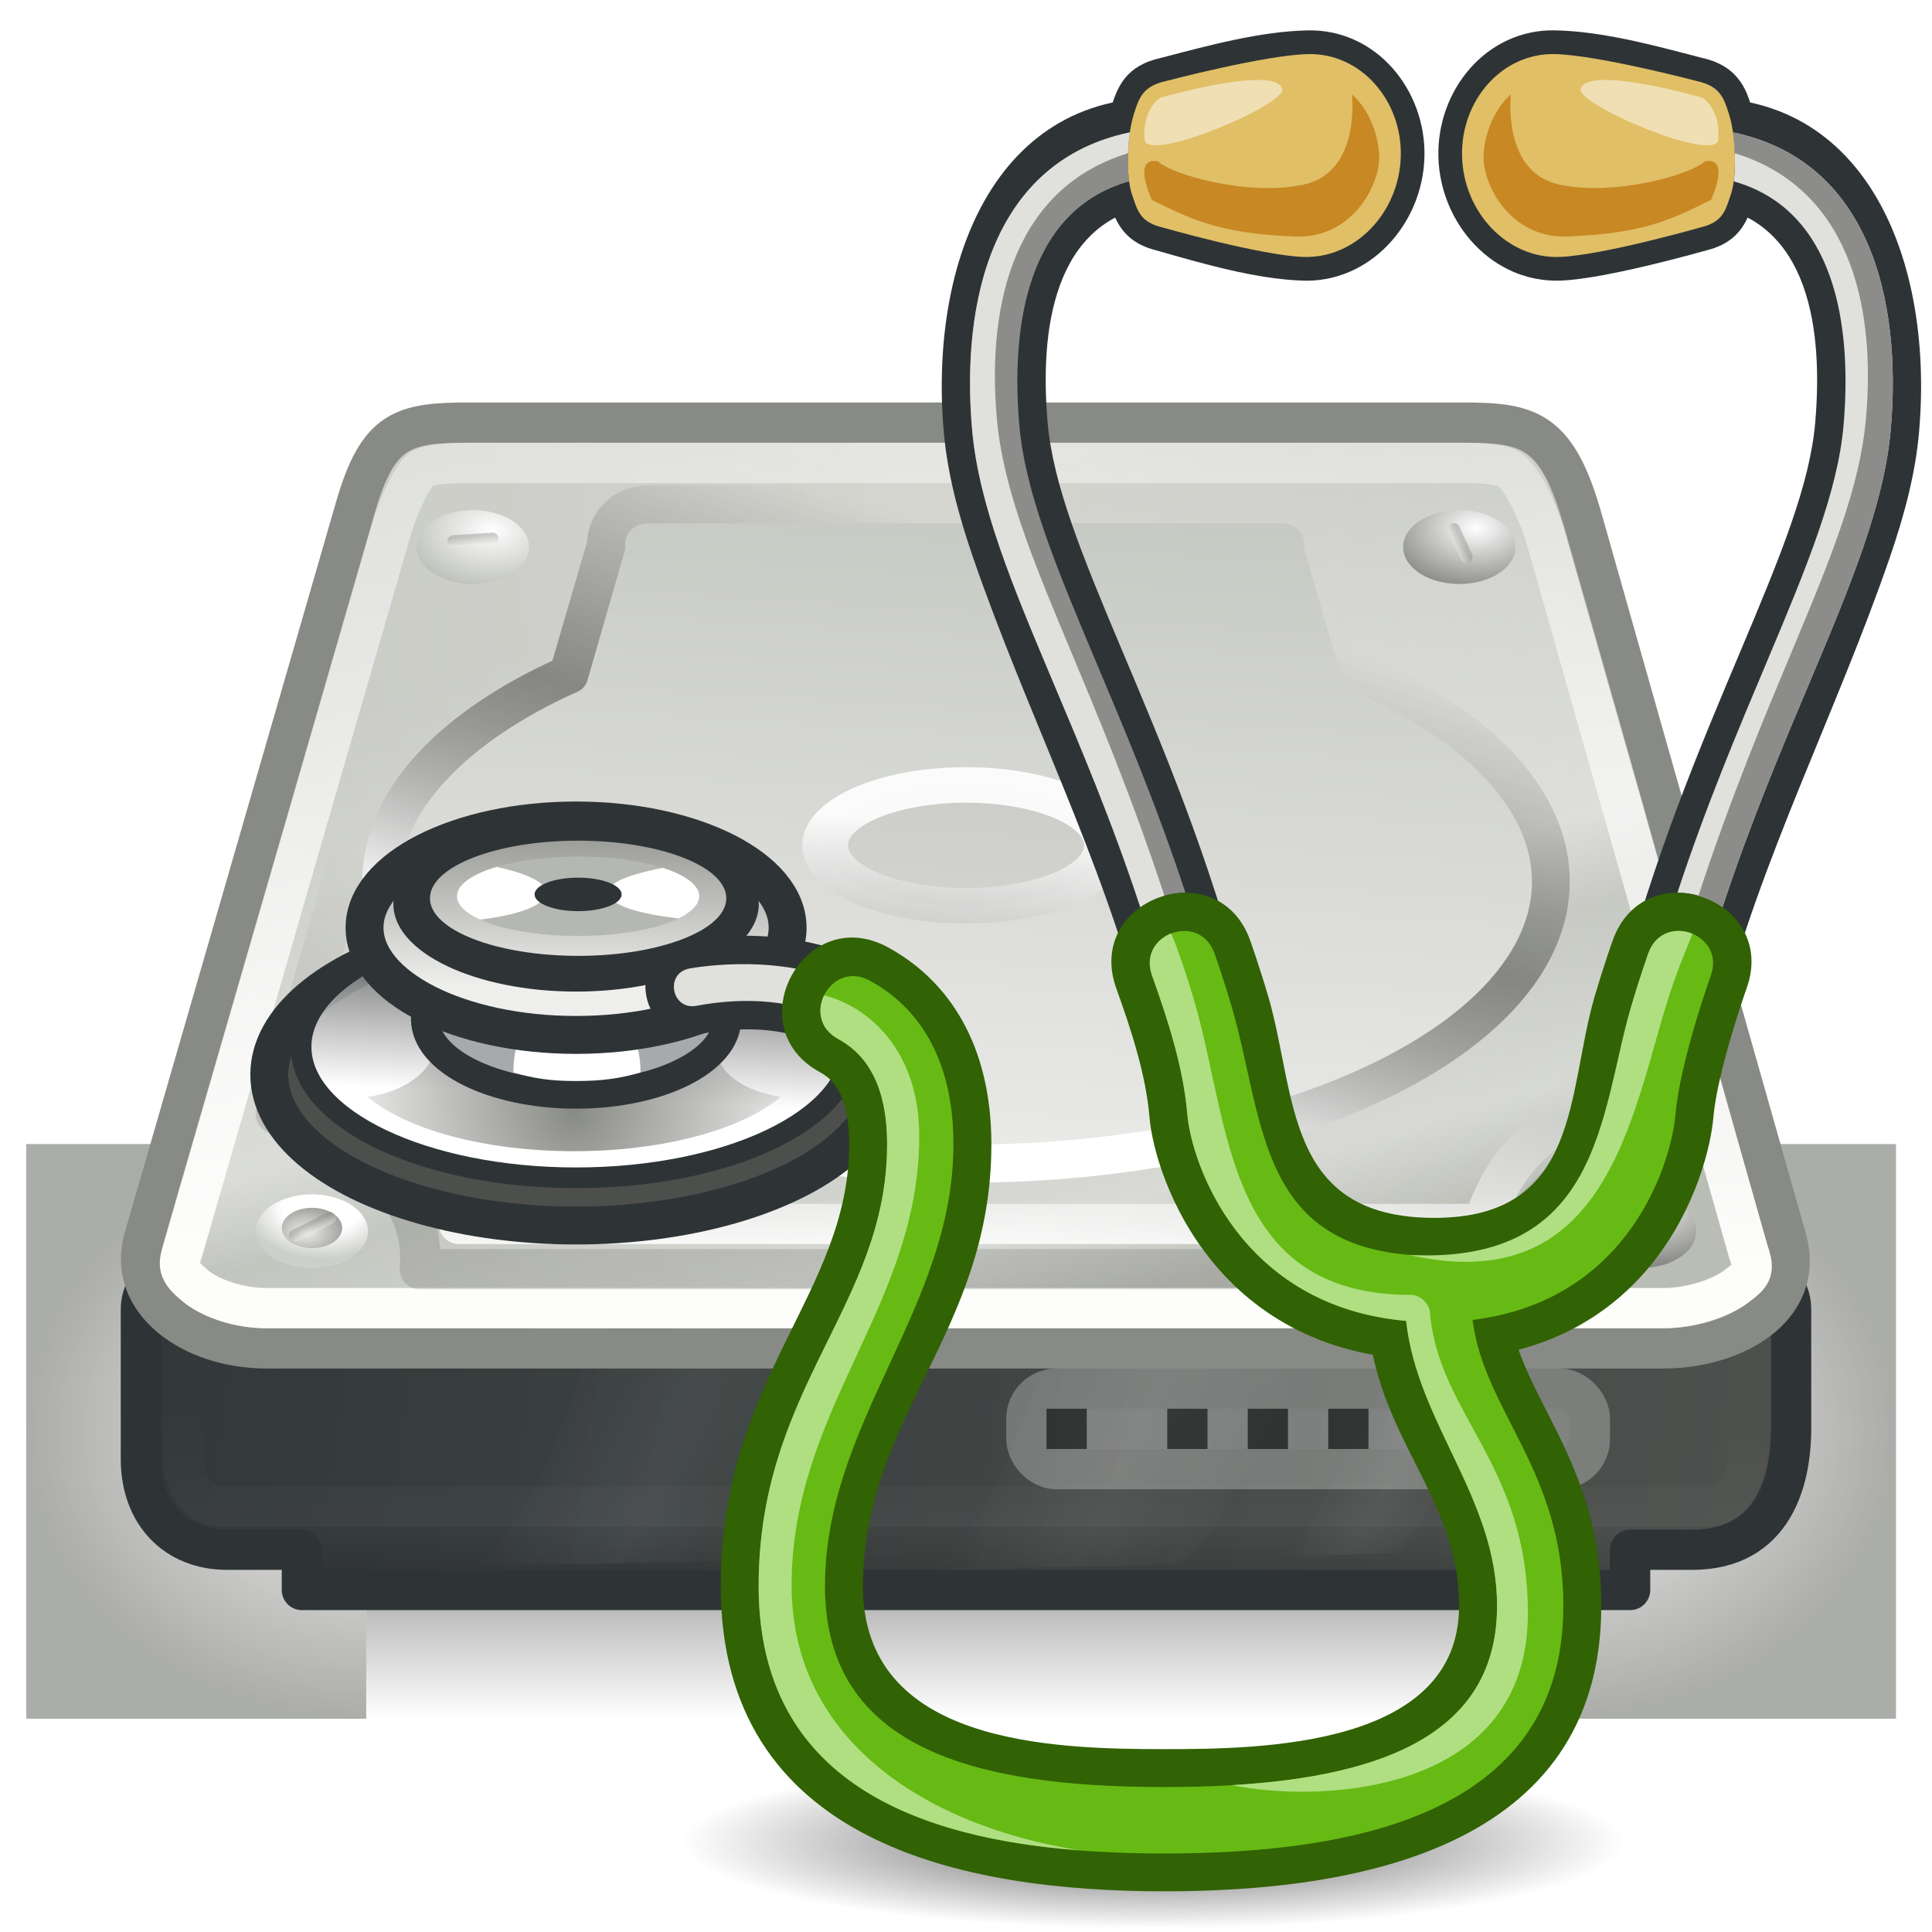 <?xml version="1.0" encoding="UTF-8" standalone="no"?>
<!-- Created with Inkscape (http://www.inkscape.org/) -->
<svg id="svg2" xmlns:rdf="http://www.w3.org/1999/02/22-rdf-syntax-ns#" xmlns="http://www.w3.org/2000/svg" height="48" width="48" version="1.0" xmlns:cc="http://creativecommons.org/ns#" xmlns:xlink="http://www.w3.org/1999/xlink" xmlns:dc="http://purl.org/dc/elements/1.1/">
 <defs id="defs4">
  <filter id="filter5296" height="1.668" width="1.196" y="-.334" x="-.098">
   <feGaussianBlur id="feGaussianBlur5298" stdDeviation="0.818"/>
  </filter>
  <linearGradient id="linearGradient9633">
   <stop id="stop9635" style="stop-color:#eeeeec;" offset="0"/>
   <stop id="stop9639" style="stop-color:#888a85;" offset="1"/>
  </linearGradient>
  <linearGradient id="linearGradient2909">
   <stop id="stop2911" style="stop-color:white;stop-opacity:0;" offset="0"/>
   <stop id="stop2917" style="stop-color:white;" offset=".5"/>
   <stop id="stop2913" style="stop-color:white;stop-opacity:0;" offset="1"/>
  </linearGradient>
  <linearGradient id="linearGradient3474" y2="14.998" gradientUnits="userSpaceOnUse" x2="24.999" gradientTransform="matrix(1 0 0 .996 0 -3.931)" y1="35.355" x1="24.749">
   <stop id="stop3470" style="stop-color:#fdfdfc;" offset="0"/>
   <stop id="stop3472" style="stop-color:white;stop-opacity:0.371;" offset="1"/>
  </linearGradient>
  <radialGradient id="radialGradient4700" xlink:href="#linearGradient9633" gradientUnits="userSpaceOnUse" cy="17" cx="0" gradientTransform="matrix(4.096 0 0 3.101 -9.539 -94.543)" r="2"/>
  <radialGradient id="radialGradient4702" xlink:href="#linearGradient9633" gradientUnits="userSpaceOnUse" cy="17" cx="0" gradientTransform="matrix(4.096 0 0 3.101 38.21 -10.9)" r="2"/>
  <linearGradient id="linearGradient4704" y2="13.979" gradientUnits="userSpaceOnUse" x2="9.899" gradientTransform="matrix(2.048 0 0 2.067 1.348 6.674)" y1="20" x1="9.899">
   <stop id="stop2902" style="stop-color:black;stop-opacity:0;" offset="0"/>
   <stop id="stop2908" style="stop-color:black;" offset=".5"/>
   <stop id="stop2904" style="stop-color:black;stop-opacity:0;" offset="1"/>
  </linearGradient>
  <linearGradient id="linearGradient4711" y2="36.377" xlink:href="#linearGradient2909" gradientUnits="userSpaceOnUse" x2="20.329" gradientTransform="matrix(1 0 0 1.423 10.5 -14.957)" y1="33.062" x1="15.335"/>
  <linearGradient id="linearGradient4713" y2="36.377" xlink:href="#linearGradient2909" gradientUnits="userSpaceOnUse" x2="20.329" gradientTransform="matrix(1 0 0 1.423 -.875 -15.046)" y1="33.062" x1="15.335"/>
  <linearGradient id="linearGradient4715" y2="36.377" xlink:href="#linearGradient2909" gradientUnits="userSpaceOnUse" x2="20.329" gradientTransform="matrix(.46 0 -.391 1.37 40.625 -13.299)" y1="33.062" x1="15.335"/>
  <radialGradient id="radialGradient5748" gradientUnits="userSpaceOnUse" cy="16.48" cx="25.252" gradientTransform="matrix(1.033 -.596 .575 .996 -12.235 11.554)" r="21.98">
   <stop id="stop5742" style="stop-color:#d0d0cb;" offset="0"/>
   <stop id="stop5744" style="stop-color:#babdb6;" offset="1"/>
  </radialGradient>
  <linearGradient id="linearGradient5790" y2="12.143" gradientUnits="userSpaceOnUse" x2="22.212" gradientTransform="matrix(.94 0 0 .932 1.332 1.401)" y1="25.461" x1="18.049">
   <stop id="stop2066" style="stop-color:white;" offset="0"/>
   <stop id="stop2070" style="stop-color:#555753;stop-opacity:0.6;" offset=".5"/>
   <stop id="stop2068" style="stop-color:#555753;stop-opacity:0;" offset="1"/>
  </linearGradient>
  <linearGradient id="linearGradient5865" y2="6.832" gradientUnits="userSpaceOnUse" x2="25.818" y1="36.638" x1="24">
   <stop id="stop8633" style="stop-color:#eeeeec;" offset="0"/>
   <stop id="stop8637" style="stop-color:#eeeeec;" offset=".2"/>
   <stop id="stop8635" style="stop-color:#babdb6;" offset="1"/>
  </linearGradient>
  <linearGradient id="linearGradient7658" y2="31.22" gradientUnits="userSpaceOnUse" x2="32.043" y1="12.669" x1="27.058">
   <stop id="stop2841" style="stop-color:white;stop-opacity:0.258;" offset="0"/>
   <stop id="stop2847" style="stop-color:white;" offset=".547"/>
   <stop id="stop2849" style="stop-color:white;stop-opacity:0.247;" offset=".662"/>
   <stop id="stop2851" style="stop-color:white;stop-opacity:0.835;" offset=".875"/>
   <stop id="stop2843" style="stop-color:white;stop-opacity:0;" offset="1"/>
  </linearGradient>
  <linearGradient id="linearGradient8603" y2="40.647" gradientUnits="userSpaceOnUse" x2="18.498" y1="24.036" x1="20.304">
   <stop id="stop5692" style="stop-color:white;" offset="0"/>
   <stop id="stop5694" style="stop-color:#888a85;stop-opacity:0.598;" offset="1"/>
  </linearGradient>
  <radialGradient id="radialGradient8619" xlink:href="#linearGradient9633" gradientUnits="userSpaceOnUse" cy="30.574" cx="7.518" gradientTransform="matrix(1.663 0 0 1.614 -4.989 -18.656)" r=".531"/>
  <radialGradient id="radialGradient8623" gradientUnits="userSpaceOnUse" cy="30.304" cx="7.519" gradientTransform="matrix(1.39 0 0 1.349 -2.92 -10.638)" r=".531">
   <stop id="stop9615" style="stop-color:white;" offset="0"/>
   <stop id="stop9619" style="stop-color:white;" offset=".5"/>
   <stop id="stop9617" style="stop-color:#cccfca;" offset="1"/>
  </radialGradient>
  <radialGradient id="radialGradient8664" xlink:href="#linearGradient9633" gradientUnits="userSpaceOnUse" cy="30.308" cx="7.534" gradientTransform="matrix(1.569 0 0 1.523 -4.289 -15.921)" r=".531"/>
  <radialGradient id="radialGradient8676" gradientUnits="userSpaceOnUse" cy="30.361" cx="7.479" gradientTransform="matrix(1.663 0 0 1.614 -4.989 -18.656)" r=".531">
   <stop id="stop8627" style="stop-color:white;" offset="0"/>
   <stop id="stop8629" style="stop-color:#babdb6;" offset="1"/>
  </radialGradient>
  <radialGradient id="radialGradient8680" gradientUnits="userSpaceOnUse" cy="30.338" cx="7.489" gradientTransform="matrix(1.663 0 0 1.614 -4.989 -18.656)" r=".531">
   <stop id="stop9643" style="stop-color:white;" offset="0"/>
   <stop id="stop9645" style="stop-color:#888a85;" offset="1"/>
  </radialGradient>
  <linearGradient id="linearGradient8716" y2="30.359" xlink:href="#linearGradient9633" gradientUnits="userSpaceOnUse" x2="40.711" y1="30.555" x1="40.617"/>
  <linearGradient id="linearGradient9605" y2="30.359" xlink:href="#linearGradient9633" gradientUnits="userSpaceOnUse" x2="40.711" gradientTransform="matrix(.603 -.798 .798 .603 -41.126 44.628)" y1="30.555" x1="40.617"/>
  <linearGradient id="linearGradient9649" y2="30.359" xlink:href="#linearGradient9633" gradientUnits="userSpaceOnUse" x2="40.711" gradientTransform="matrix(.866 -.5 .5 .866 -38.792 7.403)" y1="30.555" x1="40.617"/>
  <linearGradient id="linearGradient9654" y2="30.359" xlink:href="#linearGradient9633" gradientUnits="userSpaceOnUse" x2="40.711" gradientTransform="matrix(.707 .528 -.707 .528 29.006 -24.092)" y1="30.555" x1="40.617"/>
  <linearGradient id="linearGradient2973" y2="34.046" gradientUnits="userSpaceOnUse" x2="12.5" y1="43.188" x1="12.5">
   <stop id="stop2969" style="stop-color:white;" offset="0"/>
   <stop id="stop2971" style="stop-color:white;stop-opacity:0;" offset="1"/>
  </linearGradient>
  <linearGradient id="linearGradient5655" y2="35.5" gradientUnits="userSpaceOnUse" x2="-2.814" gradientTransform="translate(0,50)" y1="43.573" x1="53.813">
   <stop id="stop2901" style="stop-color:#555753;" offset="0"/>
   <stop id="stop2903" style="stop-color:#2e3436;" offset="1"/>
  </linearGradient>
  <linearGradient id="linearGradient2992" y2="37.996" gradientUnits="userSpaceOnUse" x2="21.938" y1="39" x1="21.938">
   <stop id="stop2988" style="stop-color:black;" offset="0"/>
   <stop id="stop2990" style="stop-color:black;stop-opacity:0;" offset="1"/>
  </linearGradient>
  <linearGradient id="linearGradient2910" y2="20.903" gradientUnits="userSpaceOnUse" x2="22.971" gradientTransform="translate(0,2)" y1="27.658" x1="22.101">
   <stop id="stop2905" style="stop-color:black;" offset="0"/>
   <stop id="stop2907" style="stop-color:black;stop-opacity:0;" offset="1"/>
  </linearGradient>
  <linearGradient id="linearGradient2922" y2="25.757" gradientUnits="userSpaceOnUse" x2="24.848" gradientTransform="translate(0,2)" y1="28.908" x1="24.848">
   <stop id="stop2918" style="stop-color:white;" offset="0"/>
   <stop id="stop2920" style="stop-color:white;stop-opacity:0;" offset="1"/>
  </linearGradient>
  <linearGradient id="linearGradient4351" y2="23.352" gradientUnits="userSpaceOnUse" x2="4.697" y1="27.941" x1="4.457">
   <stop id="stop4347" style="stop-color:#ffffff;" offset="0"/>
   <stop id="stop4349" style="stop-color:#ffffff;stop-opacity:0;" offset="1"/>
  </linearGradient>
  <linearGradient id="linearGradient4361" y2="20.339" xlink:href="#linearGradient9633" gradientUnits="userSpaceOnUse" x2="4.238" y1="25.137" x1="4.172"/>
  <radialGradient id="radialGradient4369" fy="28.48" gradientUnits="userSpaceOnUse" cy="27.76" cx="8.543" gradientTransform="matrix(1.304 2.5975e-8 -2.7067e-8 1.29 -2.601 -8.179)" r="5.449">
   <stop id="stop4365" style="stop-color:#888a85;" offset="0"/>
   <stop id="stop4367" style="stop-color:#888a85;stop-opacity:0;" offset="1"/>
  </radialGradient>
  <radialGradient id="radialGradient4397" gradientUnits="userSpaceOnUse" cy="26.688" cx="14.5" gradientTransform="matrix(1 0 0 .294 0 18.848)" r="10">
   <stop id="stop5226" style="stop-color:#000000;" offset="0"/>
   <stop id="stop5228" style="stop-color:#000000;stop-opacity:0;" offset="1"/>
  </radialGradient>
 </defs>
 <g id="layer1">
  <path id="path5328" style="opacity:0.801;enable-background:accumulate;marker-end:none;fill-rule:nonzero;marker-start:none;filter:url(#filter5296);marker-mid:none;fill:url(#radialGradient4397);" d="m24.5 26.688a10 2.938 0 1 1 -20 0 10 2.938 0 1 1 20 0z" transform="matrix(1.17 0 0 .73 11.681 26.287)"/>
  <g id="g3519" style="opacity:0.7;" transform="matrix(1.031 0 0 1.151 -.736 -12.574)">
   <rect id="rect2884" style="fill:url(#radialGradient4700);" transform="scale(-1)" height="12.405" width="8.192" y="-48.024" x="-9.539"/>
   <rect id="rect2894" style="fill:url(#radialGradient4702);" height="12.405" width="8.192" y="35.619" x="38.21"/>
   <rect id="rect2898" style="fill:url(#linearGradient4704);" height="12.405" width="28.671" y="35.619" x="9.539"/>
  </g>
  <g id="g5672" transform="translate(0 -48.997)">
   <path id="rect2010" style="stroke-linejoin:round;marker-end:none;fill-rule:nonzero;color:black;marker-start:none;stroke-dashoffset:1.4;stroke:#2e3436;stroke-linecap:square;stroke-miterlimit:4;stroke-dasharray:none;stroke-width:1;marker-mid:none;fill:url(#linearGradient5655);" d="m4.518 80.5h38.964c0.564 0 1.018 0.454 1.018 1.018v2.964c0 1.315-0.45 3.018-2.456 3.018h-1.544v1h-33v-1h-1.857c-1.271 0-2.143-0.885-2.143-2.256v-3.726c0-0.564 0.454-1.018 1.018-1.018z"/>
   <path id="path2076" style="opacity:0.1;stroke-linejoin:miter;marker-end:none;color:black;marker-start:none;stroke-dashoffset:1.4;stroke:url(#linearGradient2973);stroke-linecap:square;stroke-miterlimit:4;stroke-width:1;marker-mid:none;fill:none;" transform="translate(0,50)" d="m4.594 31.594v3.729c0 0.6 0.376 1.105 0.886 1.105h36.946c0.513 0 0.98-0.507 0.98-1.016v-3.818h-38.812z"/>
   <g id="g4706" style="opacity:0.5;" transform="translate(0,50)">
    <path id="path2907" style="opacity:0.11;fill-rule:evenodd;fill:url(#linearGradient4711);" d="m26.145 32.089s-1.503 5.534-3.226 5.911l6.231-0.126c1.387-0.317 3.359-5.785 3.359-5.785h-6.364z"/>
    <path id="path2892" style="opacity:0.11;fill-rule:evenodd;fill:url(#linearGradient4713);" d="m14.77 32s-1.503 5.534-3.226 5.911l6.231-0.126c1.387-0.317 3.359-5.785 3.359-5.785h-6.364z"/>
    <path id="path2896" style="opacity:0.11;fill-rule:evenodd;fill:url(#linearGradient4715);" d="m34.886 32s-2.212 5.328-3.108 5.692l2.9-0.121c0.725-0.306 3.134-5.571 3.134-5.571h-2.926z"/>
   </g>
  </g>
  <path id="rect1879" style="stroke-linejoin:miter;stroke-dashoffset:0;stroke:#888a85;stroke-linecap:round;stroke-miterlimit:4;stroke-width:1;fill:url(#radialGradient5748);" d="m11.693 10.499h24.573c1.684 0 2.396 0.117 3.04 2.385l5.074 17.881c0.501 1.765-1.356 2.735-3.04 2.735h-34.721c-1.869 0-3.49-1.181-3.04-2.735l5.25-18.154c0.568-1.964 1.18-2.112 2.864-2.112z"/>
  <path id="path5806" style="opacity:0.462;fill:url(#linearGradient7658);" d="m11.688 11c-0.827 0-1.285 0.065-1.563 0.25-0.278 0.185-0.54 0.559-0.812 1.5l-5.25 18.125c-0.171 0.591 0.032 1.039 0.5 1.437 0.469 0.399 1.235 0.688 2.062 0.688h34.719c0.744 0 1.539-0.248 2.031-0.625s0.731-0.796 0.531-1.5l-5.062-17.875c-0.31-1.09-0.623-1.541-0.938-1.75-0.314-0.209-0.793-0.25-1.625-0.25h-24.593z"/>
  <path id="path8621" style="marker-end:none;fill-rule:nonzero;color:black;marker-start:none;marker-mid:none;fill:url(#radialGradient8623);" d="m8.156 30.578a0.531 0.516 0 1 1 -1.062 0 0.531 0.516 0 1 1 1.062 0z" transform="matrix(-2.629 0 0 1.778 27.793 -23.777)"/>
  <path id="path2784" style="stroke-linejoin:round;stroke-dashoffset:0;stroke:url(#linearGradient5790);stroke-linecap:round;stroke-miterlimit:4;stroke-dasharray:none;stroke-width:1;fill:none;" d="m16.111 12.553c-0.574 0-1.028 0.432-1.028 0.99l-0.941 3.23c-2.86 1.277-4.642 3.1-4.642 5.124 0 3.857 6.479 6.988 14.485 6.988 8.007 0 14.515-3.131 14.515-6.988 0-2.039-1.836-3.875-4.73-5.153l-0.941-3.201c0-0.558-0.454-0.99-1.028-0.99h-15.69z"/>
  <path id="path3394" style="stroke-linejoin:miter;stroke-dashoffset:0;stroke:url(#linearGradient3474);stroke-linecap:round;stroke-miterlimit:4;stroke-width:1;fill:none;" d="m11.688 11.5c-0.804 0-1.098 0.071-1.219 0.156-0.122 0.085-0.358 0.402-0.688 1.306l-5.25 18.138c-0.134 0.367-0.055 0.534 0.313 0.84 0.367 0.306 1.067 0.56 1.781 0.56h34.719c0.64 0 1.393-0.238 1.781-0.529s0.488-0.383 0.313-0.871l-5.063-17.858c-0.377-1.047-0.682-1.439-0.844-1.555-0.161-0.117-0.443-0.187-1.25-0.187h-24.593z"/>
  <g id="g5657" style="opacity:0.303;" transform="translate(7,-1)">
   <rect id="rect5641" style="stroke-linejoin:miter;marker-end:none;fill-rule:nonzero;color:black;marker-start:none;stroke-dashoffset:1.4;stroke:#eeeeec;stroke-linecap:square;stroke-miterlimit:4;stroke-dasharray:none;stroke-width:1;marker-mid:none;fill:white;" rx=".751" ry=".747" height="2" width="14" y="35.5" x="18.5"/>
   <rect id="rect5645" style="marker-end:none;fill-rule:nonzero;color:black;marker-start:none;marker-mid:none;fill:black;" height="1" width="1" y="36" x="19"/>
   <rect id="rect5647" style="marker-end:none;fill-rule:nonzero;color:black;marker-start:none;marker-mid:none;fill:black;" height="1" width="1" y="36" x="22"/>
   <rect id="rect5649" style="marker-end:none;fill-rule:nonzero;color:black;marker-start:none;marker-mid:none;fill:black;" height="1" width="1" y="36" x="24"/>
   <rect id="rect5651" style="marker-end:none;fill-rule:nonzero;color:black;marker-start:none;marker-mid:none;fill:black;" height="1" width="1" y="36" x="26"/>
   <rect id="rect5653" style="marker-end:none;fill-rule:nonzero;color:black;marker-start:none;marker-mid:none;fill:black;" height="1" width="2" y="36" x="29"/>
  </g>
  <path id="path5857" style="fill:url(#linearGradient5865);" d="m16.125 13c-0.363 0-0.594 0.215-0.594 0.531 0.006 0.042 0.006 0.084 0 0.125l-0.937 3.25c-0.038 0.127-0.129 0.23-0.25 0.282-1.39 0.62-2.499 1.378-3.25 2.187-0.752 0.809-1.157 1.649-1.157 2.531 0 1.681 1.454 3.309 4 4.532 2.545 1.222 6.116 2 10.062 2s7.517-0.778 10.062-2c2.546-1.223 4-2.851 4-4.532 0-0.888-0.393-1.747-1.156-2.562-0.762-0.816-1.905-1.567-3.312-2.188-0.121-0.052-0.213-0.155-0.25-0.281l-0.938-3.219c-0.006-0.041-0.006-0.083 0-0.125 0-0.316-0.231-0.531-0.594-0.531h-15.687z"/>
  <path id="path8595" style="opacity:0.9;stroke-linejoin:miter;marker-end:none;fill-rule:nonzero;color:black;marker-start:none;fill-opacity:0.053;stroke-dashoffset:1.4;stroke:url(#linearGradient8603);stroke-linecap:square;stroke-miterlimit:4;stroke-dasharray:none;stroke-width:2.52;marker-mid:none;fill:black;" d="m24.749 25.107a7.778 4.287 0 1 1 -15.557 0 7.778 4.287 0 1 1 15.557 0z" transform="matrix(.45 0 0 .35 16.364 12.215)"/>
  <path id="path8611" style="marker-end:none;fill-rule:nonzero;color:black;marker-start:none;marker-mid:none;fill:url(#radialGradient8619);" d="m8.156 30.578a0.531 0.516 0 1 1 -1.062 0 0.531 0.516 0 1 1 1.062 0z" transform="matrix(1.412 0 0 .97 -3.015 .848)"/>
  <path id="path8660" style="marker-end:none;fill-rule:nonzero;color:black;marker-start:none;marker-mid:none;fill:url(#radialGradient8664);" d="m8.156 30.578a0.531 0.516 0 1 1 -1.062 0 0.531 0.516 0 1 1 1.062 0z" transform="matrix(-2.629 0 0 1.778 60.793 -23.777)"/>
  <path id="path8662" style="marker-end:none;fill-rule:nonzero;color:black;marker-start:none;marker-mid:none;fill:url(#radialGradient8666);" d="m8.156 30.578a0.531 0.516 0 1 1 -1.062 0 0.531 0.516 0 1 1 1.062 0z" transform="matrix(1.412 0 0 .97 29.985 .848)"/>
  <path id="path8668" style="marker-end:none;fill-rule:nonzero;color:black;marker-start:none;marker-mid:none;fill:url(#radialGradient8676);" d="m8.156 30.578a0.531 0.516 0 1 1 -1.062 0 0.531 0.516 0 1 1 1.062 0z" transform="matrix(-2.629 0 0 1.778 31.793 -40.777)"/>
  <path id="path8670" style="marker-end:none;fill-rule:nonzero;color:black;marker-start:none;marker-mid:none;fill:url(#radialGradient8678);" d="m8.156 30.578a0.531 0.516 0 1 1 -1.062 0 0.531 0.516 0 1 1 1.062 0z" transform="matrix(1.412 0 0 .97 .985 -16.152)"/>
  <path id="path8672" style="marker-end:none;fill-rule:nonzero;color:black;marker-start:none;marker-mid:none;fill:url(#radialGradient8680);" d="m8.156 30.578a0.531 0.516 0 1 1 -1.062 0 0.531 0.516 0 1 1 1.062 0z" transform="matrix(-2.629 0 0 1.778 56.303 -40.777)"/>
  <path id="path8674" style="marker-end:none;fill-rule:nonzero;color:black;marker-start:none;marker-mid:none;fill:url(#radialGradient8682);" d="m8.156 30.578a0.531 0.516 0 1 1 -1.062 0 0.531 0.516 0 1 1 1.062 0z" transform="matrix(1.412 0 0 .97 25.495 -16.152)"/>
  <path id="path8700" style="opacity:0.4;stroke-linejoin:miter;stroke:url(#linearGradient8716);stroke-linecap:round;stroke-miterlimit:4;stroke-dasharray:none;stroke-width:0.3;fill:none;" d="m40.328 30.261l0.875 0.431"/>
  <path id="path9603" style="opacity:0.4;stroke-linejoin:miter;stroke:url(#linearGradient9605);stroke-linecap:round;stroke-miterlimit:4;stroke-dasharray:none;stroke-width:0.3;fill:none;" d="m7.33 30.696l0.871-0.439"/>
  <path id="path9647" style="opacity:0.4;stroke-linejoin:miter;stroke:url(#linearGradient9649);stroke-linecap:round;stroke-miterlimit:4;stroke-dasharray:none;stroke-width:0.3;fill:none;" d="m11.264 13.446l0.972-0.064"/>
  <path id="path9652" style="opacity:0.4;stroke-linejoin:miter;stroke:url(#linearGradient9654);stroke-linecap:round;stroke-miterlimit:4;stroke-dasharray:none;stroke-width:0.3;fill:none;" d="m36.124 13.148l0.314 0.689"/>
  <rect id="rect2984" style="opacity:0.12;marker-end:none;fill-rule:nonzero;color:black;marker-start:none;marker-mid:none;fill:url(#linearGradient2992);" height="1" width="32.031" y="38" x="8"/>
  <path id="path1997" style="opacity:0.12;stroke-linejoin:round;marker-end:none;color:black;marker-start:none;stroke-dashoffset:0;stroke:url(#linearGradient2910);stroke-linecap:round;stroke-miterlimit:4;stroke-dasharray:none;stroke-width:1;marker-mid:none;fill:none;" d="m10.46 15.082l-3.609 12.594c1.447 0.7 3.774 1.491 3.579 3.857h26.87c0.569-1.892 2.575-3.158 4.046-3.283l-3.848-13.168-5.148-2.559h-18.031l-3.859 2.559z"/>
  <path id="path2912" style="opacity:0.834;stroke-linejoin:round;marker-end:none;color:black;marker-start:none;stroke-dashoffset:0;stroke:url(#linearGradient2922);stroke-linecap:round;stroke-miterlimit:4;stroke-dasharray:none;stroke-width:1;marker-mid:none;fill:none;" d="m7.976 27.051c1.447 0.7 3.179 1.433 3.426 3.357h25.456c0.569-1.892 2.017-2.908 3.488-3.033l-32.37-0.324z"/>
  <g id="Foreground" transform="matrix(.942 0 0 .942 6.219 .754)">
   <path id="path6" style="fill:#2e3436;" d="m38.316 2.146c-0.025-0.059-0.042-0.084-0.053-0.096-0.033-0.018-0.156-0.083-0.268-0.107-0.035-0.009-2.56-0.669-3.607-0.691-0.969-0.021-1.835 0.871-1.804 2.057 0.031 1.192 0.954 2.083 1.932 2.044 1.044-0.041 3.533-0.747 3.568-0.757 0.106-0.025 0.172-0.054 0.197-0.069 0.01-0.013 0.059-0.069 0.085-0.137l0.097-0.285c0.152-0.461 0.048-1.501-0.147-1.959zm1.15-0.49c0.317 0.744 0.434 2.082 0.184 2.84l-0.119 0.345c-0.206 0.53-0.568 0.823-1.117 0.959 0 0-0.652 0.186-1.449 0.378-0.775 0.187-1.759 0.397-2.399 0.422-1.793 0.071-3.185-1.497-3.231-3.26-0.046-1.769 1.273-3.377 3.08-3.34 1.271 0.027 2.63 0.403 3.86 0.723 0.559 0.123 0.963 0.397 1.191 0.933z"/>
   <path id="path8" style="fill:#2e3436;" d="m24.027 0.724c1.229-0.32 2.59-0.696 3.86-0.723 1.807-0.038 3.126 1.571 3.08 3.34-0.046 1.763-1.438 3.331-3.231 3.26-1.267-0.05-2.631-0.453-3.849-0.8-0.555-0.139-0.915-0.438-1.118-0.959l-0.118-0.345c-0.191-0.58-0.172-1.747 0.051-2.463 0.171-0.547 0.388-1.106 1.325-1.31zm-0.041 1.422c-0.195 0.458-0.299 1.499-0.147 1.958l0.097 0.285c0.026 0.068 0.076 0.125 0.085 0.137 0.024 0.015 0.091 0.043 0.197 0.069 0 0 0.643 0.183 1.412 0.369 0.791 0.19 1.658 0.369 2.156 0.388 0.979 0.039 1.901-0.852 1.933-2.044 0.031-1.186-0.834-2.078-1.804-2.057-1.179 0.024-2.468 0.392-3.607 0.691-0.111 0.024-0.234 0.089-0.268 0.107-0.011 0.012-0.029 0.038-0.054 0.097z"/>
   <g id="g10">
    <g id="g12">
     <g id="g14">
      <ellipse id="ellipse16" cx="8.592" rx="8.092" ry="3.98" cy="27.542"/>
     </g>
     <g id="g20" stroke-miterlimit="3.864">
      <ellipse id="ellipse22" style="stroke:#2e3436;stroke-miterlimit:3.864;fill:#4c4f4c;" rx="8.092" ry="3.98" cy="27.542" cx="8.592"/>
     </g>
    </g>
    <g id="g26">
     <g id="g28">
      <ellipse id="ellipse30" style="fill:url(#linearGradient4351);" cx="8.592" rx="7.254" ry="3.456" cy="26.808"/>
     </g>
     <g id="g34" stroke-miterlimit="3.864">
      <ellipse id="ellipse36" style="stroke:#2e3436;stroke-width:0.547;stroke-miterlimit:3.864;fill:none;" rx="7.254" ry="3.456" cy="26.808" cx="8.592"/>
     </g>
    </g>
    <g id="g40">
     <path id="path42" style="fill:url(#radialGradient4369);" d="m12.299 26.854c0 0.619 0.724 1.137 1.694 1.271-0.998 0.852-3.064 1.437-5.451 1.437-2.384 0-4.448-0.583-5.448-1.433 0.985-0.129 1.771-0.725 1.771-1.349l7.434 0.074z"/>
    </g>
    <g id="g44">
     <g id="g46">
      <ellipse id="ellipse48" style="fill:#a7a9ac;" cx="8.592" rx="3.98" ry="1.99" cy="26.075"/>
     </g>
     <g id="g52" stroke-miterlimit="3.864">
      <ellipse id="ellipse54" style="stroke:#2e3436;stroke-width:0.75;stroke-miterlimit:3.864;fill:none;" rx="3.98" ry="1.99" cy="26.075" cx="8.592"/>
     </g>
    </g>
    <g id="g58">
     <g id="g60">
      <path id="path62" style="fill:#ffffff;" d="m6.938 27.484c0-1.125 0.62-2.076 1.654-2.076s1.7 0.95 1.7 2.076c-0.543 0.16-1.013 0.227-1.7 0.227s-1.11-0.067-1.654-0.227z"/>
     </g>
    </g>
    <g id="g64">
     <g id="g66">
      <ellipse id="ellipse68" style="fill:#ffffff;" cx="8.592" rx="5.579" ry="2.828" cy="23.667"/>
     </g>
     <g id="g72" stroke-miterlimit="3.864">
      <ellipse id="ellipse74" style="stroke:#2e3436;stroke-miterlimit:3.864;fill:url(#linearGradient4361);" rx="5.579" ry="2.828" cy="23.667" cx="8.592"/>
     </g>
    </g>
    <g id="g78">
     <g id="g80">
      <ellipse id="ellipse82" style="fill:#b5b8b2;" cx="8.645" rx="3.194" ry="1.047" cy="22.838"/>
     </g>
    </g>
    <g id="g86">
     <path id="path88" style="fill-rule:evenodd;fill:#2e3436;" clip-rule="evenodd" d="m4.738 22.891c0-0.839 1.75-1.519 3.908-1.519 2.159 0 3.908 0.68 3.908 1.519 0 0.838-1.75 1.519-3.908 1.519-2.158-0.001-3.908-0.681-3.908-1.519zm-0.964 0.157c0-1.273 2.157-2.304 4.818-2.304s4.818 1.031 4.818 2.304c0 1.272-2.157 2.304-4.818 2.304s-4.818-1.032-4.818-2.304z"/>
    </g>
    <g id="g90">
     <path id="path92" style="fill:#ffffff;" d="m9.449 22.733c0-0.301 0.704-0.5 1.432-0.644 0.592 0.19 0.958 0.455 0.958 0.748 0 0.217-0.201 0.418-0.545 0.585-0.968-0.112-1.845-0.328-1.845-0.689zm-1.647 0c0 0.356-0.783 0.607-1.743 0.72-0.383-0.173-0.609-0.385-0.609-0.615 0-0.307 0.403-0.583 1.044-0.774 0.697 0.148 1.308 0.386 1.308 0.669z"/>
    </g>
    <g id="g94">
     <g id="g96">
      <ellipse id="ellipse98" style="fill:#2e3436;" cx="8.645" rx="1.148" ry=".442" cy="22.789"/>
     </g>
    </g>
   </g>
   <path id="path102" style="fill:#2e3436;" d="m24.519 4.568s-0.227-0.018-0.561 0.023c-2.829 0.348-3.136 3.396-2.928 5.767 0.141 1.608 0.889 3.45 1.955 5.978 1.062 2.519 2.308 5.454 3.229 9.026l-2.663 0.687c-1.098-4.256-3.075-8.042-4.491-12.151-0.382-1.109-0.674-2.209-0.77-3.3-0.419-4.794 1.597-9.381 6.531-8.763l-0.302 2.733z"/>
   <path id="path104" style="fill:#8c8d8a;" d="m23.179 3.984c-2.678 0.757-3.127 3.795-2.896 6.44 0.153 1.75 0.959 3.709 2.01 6.204 0.758 1.797 1.611 3.809 2.37 6.118-0.421 0-0.845 0.137-1.19 0.381-0.747-2.27-1.587-4.247-2.332-6.014-1.027-2.437-1.93-4.594-2.104-6.58-0.302-3.455 0.576-7.094 4.16-7.841-0.063 0.433-0.067 0.929-0.018 1.292z"/>
   <g id="g106">
    <path id="path108" style="fill-rule:evenodd;fill:#e0bf66;" clip-rule="evenodd" d="m23.3 2.219c0.146-0.47 0.256-0.752 0.86-0.884 0 0 2.601-0.685 3.741-0.709 1.388-0.029 2.48 1.221 2.442 2.698-0.039 1.478-1.196 2.707-2.582 2.652-1.138-0.045-3.702-0.777-3.702-0.777-0.597-0.143-0.661-0.438-0.814-0.899-0.143-0.434-0.137-1.466 0.055-2.081z"/>
    <path id="path110" style="opacity:0.5;fill-rule:evenodd;fill:#ffffff;" clip-rule="evenodd" d="m23.998 1.779s3.024-0.879 3.217-0.236c0.123 0.411-3.571 1.976-3.627 1.339-0.072-0.806 0.41-1.103 0.41-1.103z"/>
    <path id="path112" style="fill:#c88823;" d="m23.777 4.472s-0.54-1.145 0.162-1.018c0.344 0.347 2.404 0.94 3.863 0.609 1.494-0.34 1.252-2.374 1.252-2.374s0.627 0.493 0.718 1.552c0.065 0.763-0.67 2.257-2.218 2.197-2.064-0.08-2.794-0.488-3.777-0.966z"/>
   </g>
   <path id="path114" style="fill:#2e3436;" d="m37.783 4.568s0.227-0.018 0.561 0.023c2.829 0.348 3.135 3.396 2.928 5.767-0.141 1.608-0.889 3.45-1.954 5.978-1.062 2.519-2.308 5.454-3.229 9.026l2.663 0.687c1.098-4.256 3.074-8.042 4.49-12.151 0.382-1.109 0.675-2.209 0.77-3.3 0.419-4.794-1.597-9.381-6.531-8.763l0.302 2.733z"/>
   <path id="path116" style="fill:#e0e1dd;" d="m39.105 2.691c3.584 0.747 4.462 4.386 4.16 7.841-0.174 1.986-1.077 4.143-2.104 6.58-0.744 1.767-1.585 3.744-2.332 6.014-0.345-0.244-0.769-0.381-1.19-0.381 0.759-2.309 1.613-4.32 2.37-6.118 1.051-2.494 1.857-4.454 2.011-6.204 0.231-2.645-0.218-5.683-2.896-6.44 0.048-0.362 0.044-0.858-0.019-1.292z"/>
   <g id="g118">
    <path id="path120" style="fill-rule:evenodd;fill:#e0bf66;" clip-rule="evenodd" d="m39.002 2.219c-0.146-0.47-0.256-0.752-0.861-0.884 0 0-2.6-0.685-3.74-0.709-1.388-0.029-2.48 1.221-2.442 2.698 0.039 1.478 1.196 2.707 2.582 2.652 1.139-0.045 3.702-0.777 3.702-0.777 0.598-0.143 0.662-0.438 0.814-0.899 0.143-0.434 0.137-1.466-0.055-2.081z"/>
    <path id="path122" style="opacity:0.5;fill-rule:evenodd;fill:#ffffff;" clip-rule="evenodd" d="m38.305 1.779s-3.025-0.879-3.217-0.236c-0.124 0.411 3.571 1.976 3.627 1.339 0.071-0.806-0.41-1.103-0.41-1.103z"/>
    <path id="path124" style="fill:#c88823;" d="m38.525 4.472s0.539-1.145-0.162-1.018c-0.344 0.346-2.404 0.94-3.863 0.608-1.494-0.34-1.253-2.374-1.253-2.374s-0.627 0.494-0.718 1.552c-0.066 0.763 0.67 2.257 2.218 2.197 2.065-0.079 2.795-0.487 3.778-0.965z"/>
   </g>
   <path id="path126" style="fill:#316203;" d="m26.369 23.998s0.23 0.639 0.478 1.481c0.757 2.581 0.411 5.841 4.383 5.841 3.877 0 3.485-3.315 4.227-5.841 0.247-0.842 0.477-1.481 0.477-1.481 0.847-2.353 4.375-1.083 3.529 1.27 0 0-0.196 0.547-0.408 1.267-0.225 0.766-0.421 1.579-0.467 2.127-0.127 1.526-1.555 6.409-7.358 6.409-5.738 0-7.38-4.793-7.515-6.409-0.094-1.128-0.493-2.33-0.875-3.394-0.846-2.353 2.682-3.623 3.529-1.27z"/>
   <path id="path128" style="fill:#2e3436;" d="m11.435 24.008s0.447-0.089 1.117-0.12c3.426-0.157 6.368 1.469 6.368 5.491 0 1.667-2.5 1.667-2.5 0 0-2.764-2.375-3.312-4.51-2.917-1.637 0.317-2.111-2.137-0.475-2.454z"/>
   <path id="path130" style="fill:#e0e1dd;" d="m11.578 24.745s0.403-0.079 1.009-0.107c3.008-0.138 5.583 1.164 5.583 4.742 0 0.667-1 0.667-1 0 0-3.285-2.819-4.145-5.402-3.653-0.655 0.126-0.845-0.856-0.19-0.982z"/>
   <path id="path132" style="fill:#316203;" d="m16.816 24.184c1.585 0.862 2.729 2.548 2.729 5.196 0 4.959-3.388 7.195-3.388 11.651 0 4.159 4.952 4.301 7.949 4.301 2.546 0 7.775-0.054 7.775-3.78 0-3.056-2.432-4.581-2.432-8.136 0-2.5 3.75-2.5 3.75 0 0 2.431 2.432 4.052 2.432 8.136 0 6.469-6.581 7.53-11.525 7.53-5.313 0-11.699-1.268-11.699-8.051 0-5.506 3.388-7.71 3.388-11.651 0-1.409-0.507-1.758-0.771-1.902-2.196-1.195-0.403-4.489 1.792-3.294z"/>
   <path id="path134" style="fill:#66ba13;" d="m16.338 25.063c1.233 0.67 2.207 2 2.207 4.317 0 4.312-3.388 7.319-3.388 11.651 0 4.277 3.933 5.301 8.949 5.301 5.06 0 8.775-1.036 8.775-4.78 0-2.837-2.104-4.817-2.398-7.514-4.391-0.388-5.666-4.174-5.772-5.459-0.102-1.216-0.518-2.503-0.93-3.649-0.395-1.098 1.251-1.69 1.646-0.593 0 0 0.222 0.615 0.459 1.424 0.891 3.036 0.653 6.56 5.343 6.56 4.627 0 4.31-3.574 5.186-6.56 0.237-0.809 0.458-1.424 0.458-1.424 0.395-1.098 2.042-0.505 1.647 0.593 0 0-0.206 0.572-0.426 1.324-0.227 0.774-0.449 1.67-0.504 2.326-0.102 1.221-1.169 4.917-5.354 5.432 0.306 2.422 2.395 3.956 2.395 7.542 0 5.654-5.856 6.53-10.525 6.53-4.712 0-10.699-0.904-10.699-7.051 0-5.264 3.388-7.402 3.388-11.651 0-1.739-0.677-2.445-1.293-2.78-1.024-0.56-0.188-2.097 0.836-1.539z"/>
   <path id="path136" style="fill:#e0e1dd;" d="m23.473 23.126c-0.747-2.27-1.587-4.247-2.332-6.014-1.027-2.437-1.93-4.594-2.104-6.58-0.302-3.455 0.576-7.094 4.16-7.841-0.026 0.177-0.042 0.365-0.048 0.55-2.955 0.906-3.731 3.893-3.461 6.983 0.157 1.79 0.885 3.59 1.883 5.98 0.763 1.827 1.663 3.956 2.537 6.619-0.227 0.065-0.443 0.168-0.635 0.303z"/>
   <path id="path138" style="fill:#8c8d8a;" d="m39.105 2.691c3.584 0.747 4.462 4.386 4.16 7.841-0.174 1.986-1.077 4.143-2.104 6.58-0.744 1.767-1.585 3.744-2.332 6.014-0.192-0.136-0.408-0.238-0.635-0.303 0.874-2.664 1.773-4.792 2.536-6.619 0.999-2.39 1.727-4.19 1.883-5.98 0.271-3.091-0.506-6.078-3.461-6.983-0.006-0.184-0.022-0.372-0.047-0.55z"/>
   <path id="path140" style="fill:#b0df82;" d="m38.03 23.823c-0.004 0.068-0.257 0.611-0.51 1.34-1.046 3.018-1.516 8.369-6.958 7.136 5.083 0.257 5.028-3.727 5.854-6.54 0.237-0.809 0.458-1.424 0.458-1.424 0.204-0.564 0.738-0.681 1.156-0.512z"/>
   <path id="path142" style="fill:#b0df82;" d="m15.502 26.6c-0.496-0.27-0.556-0.769-0.37-1.149 1.176 0.294 2.511 1.46 2.511 3.709 0 4.489-3.366 7.183-3.366 11.856 0 4.12 3.606 6.357 7.603 6.986-4.178-0.32-8.473-1.766-8.473-6.972 0-5.264 3.388-7.402 3.388-11.651 0-1.738-0.677-2.444-1.293-2.779z"/>
   <path id="path144" style="fill:#b0df82;" d="m24.906 25.632c0.952 3.27 0.816 7.72 5.708 7.72 0.238 0 0.479 0.224 0.499 0.46 0.214 2.682 2.583 4.01 2.583 7.931 0 4.769-5.411 5.026-7.811 4.539 4.129-0.242 6.998-1.441 6.998-4.731 0-2.837-2.104-4.817-2.398-7.514-4.391-0.388-5.666-4.174-5.772-5.459-0.102-1.216-0.518-2.503-0.93-3.649-0.193-0.536 0.101-0.952 0.498-1.109 0.046 0.05 0.356 0.888 0.625 1.812z"/>
  </g>
 </g>
</svg>
